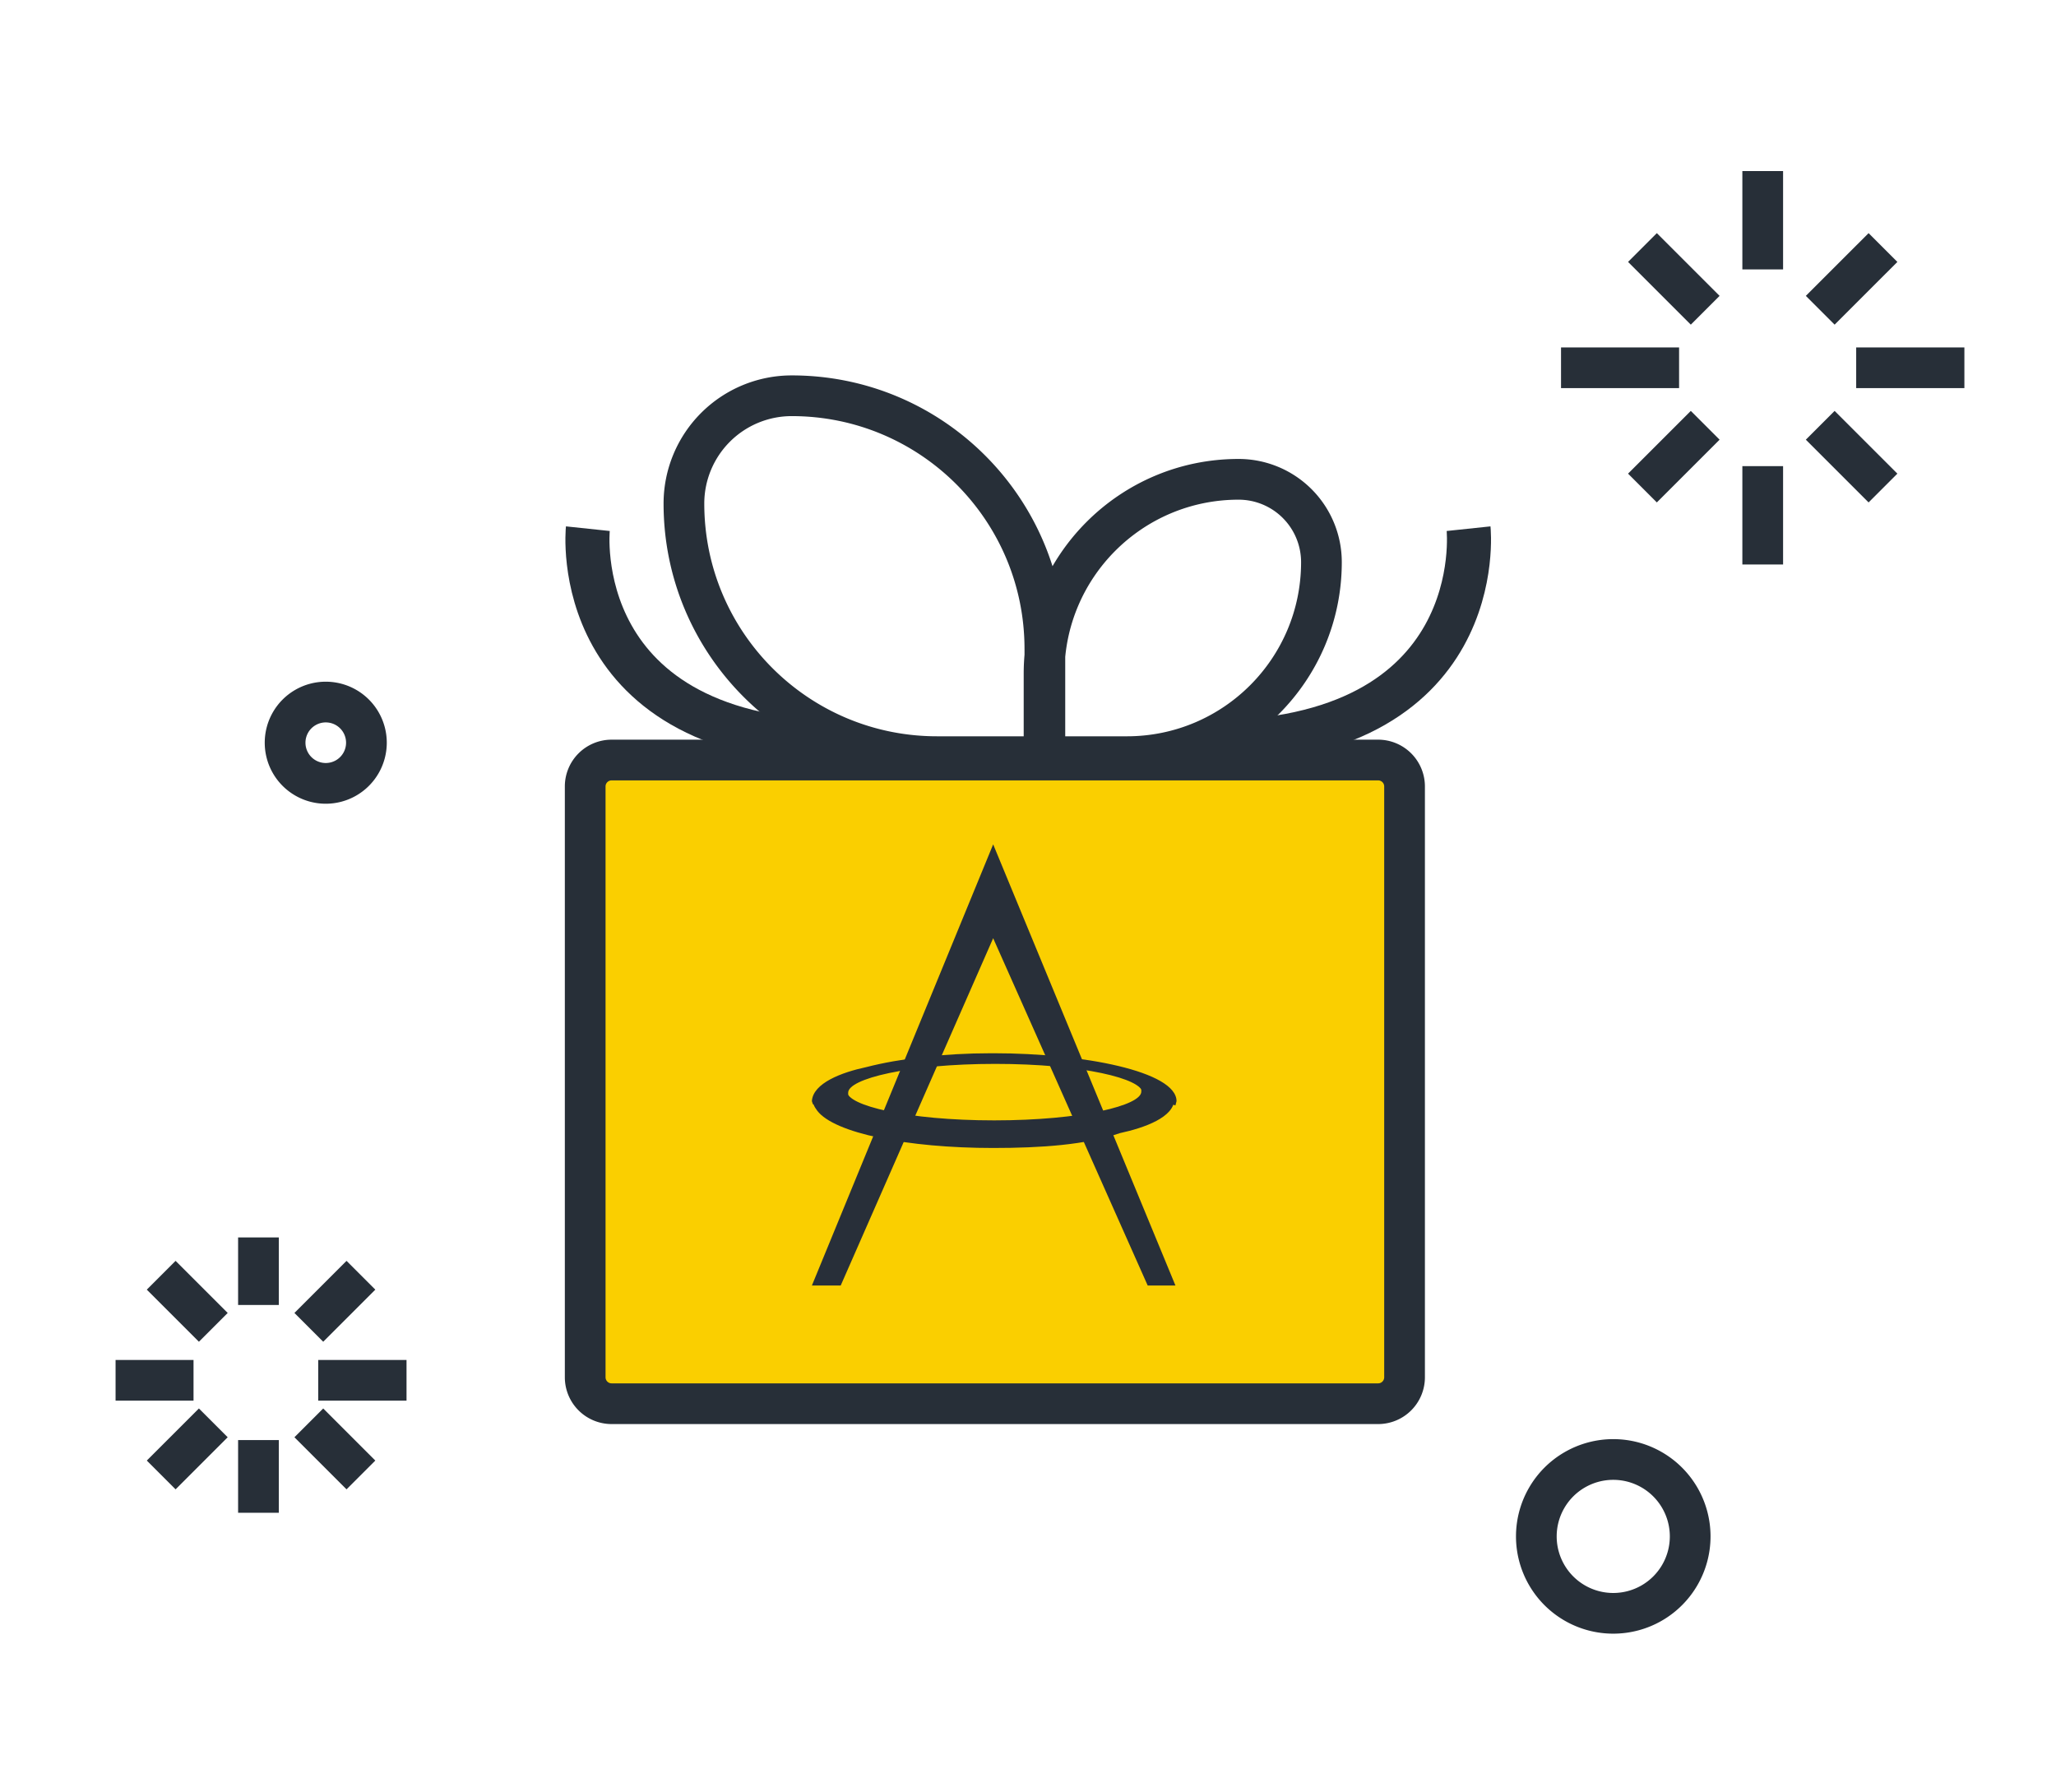 <svg xmlns="http://www.w3.org/2000/svg" xmlns:xlink="http://www.w3.org/1999/xlink" width="140" height="122" viewBox="0 0 140 122">
    <defs>
        <path id="a" d="M0 102.558h140V0H0z"/>
    </defs>
    <g fill="none" fill-rule="evenodd">
        <g transform="translate(0 10)">
            <mask id="b" fill="#fff">
                <use xlink:href="#a"/>
            </mask>
            <path fill="#272F38" fill-rule="nonzero" d="M127.239 5.875l1.96 1.96-4.273 4.272-1.96-1.96zM110.86 7.835l1.96-1.96 4.273 4.272-1.96 1.96zM115.133 17.98l1.96 1.96-4.274 4.272-1.96-1.96zM122.966 19.94l1.96-1.96 4.273 4.272-1.96 1.96zM133.762 13.657v2.772h-7.368v-2.772zM114.335 13.657v2.772h-8.039v-2.772zM118.643 1.647h2.773v6.699h-2.773zM118.643 21.741h2.773v6.698h-2.773z" mask="url(#b)"/>
            <g mask="url(#b)">
                <path fill="#FACF00" d="M93.842 41.753H41.646c-.992 0-1.798.805-1.798 1.8v40.232c0 .993.806 1.799 1.798 1.799h52.196c.994 0 1.799-.806 1.799-1.8V43.553c0-.994-.805-1.799-1.8-1.799"/>
                <path fill="#272F38" fill-rule="nonzero" d="M93.842 40.367a3.185 3.185 0 0 1 3.185 3.185v40.233a3.185 3.185 0 0 1-3.185 3.185H41.646a3.185 3.185 0 0 1-3.184-3.185V43.552a3.185 3.185 0 0 1 3.184-3.185h52.196zm0 2.772H41.646a.413.413 0 0 0-.412.413v40.233c0 .228.185.413.412.413h52.196a.413.413 0 0 0 .413-.413V43.552a.413.413 0 0 0-.413-.413z"/>
                <path fill="#282F39" d="M55.284 64.983c.073-1.232 2.035-1.963 3.706-2.32 2.248-.58 5.296-.943 8.492-.943h.217c6.029 0 12.415 1.234 12.415 3.263l-.075.288-2.25-.653v-.214c0-.942-4.061-1.96-10.016-1.96-5.956 0-10.018 1.018-10.018 1.96v.214l-2.398.582-.073-.217z"/>
                <path fill="#282F39" d="M67.628 47.496L55.285 77.535h1.962l10.381-23.648L78.15 77.535h1.89z"/>
                <path fill="#282F39" d="M67.628 68.17c-5.878 0-10.816-1.013-11.98-2.537-.216-.287-.363-.579-.29-.868l.074-.074 2.25-.65v.293c0 .937 4.068 1.956 10.016 1.956 5.95 0 10.017-1.019 10.017-1.956v-.294l2.25.578v.217c0 1.242-2.035 1.964-3.7 2.322-2.326.801-5.37 1.013-8.637 1.013"/>
                <path fill="#272F38" fill-rule="nonzero" d="M72.535 41.523c0 .765-.621 1.386-1.387 1.386h-7.345c-10.283 0-18.618-8.335-18.618-18.618v-.001a8.726 8.726 0 0 1 8.726-8.727h.004c10.283 0 18.62 8.336 18.62 18.618v7.342zm-2.773-7.342c0-8.752-7.095-15.846-15.847-15.846h-.004a5.954 5.954 0 0 0-5.954 5.955c0 8.753 7.094 15.847 15.846 15.847h5.96v-5.956zm6.975 5.956c6.55 0 11.858-5.307 11.858-11.856a4.254 4.254 0 0 0-4.254-4.256c-6.553 0-11.861 5.307-11.861 11.856v4.256h4.257zm-7.03 1.386V35.88c0-8.08 6.55-14.628 14.63-14.628a7.026 7.026 0 0 1 7.03 7.025c0 8.082-6.55 14.63-14.63 14.63h-5.643c-.766 0-1.386-.62-1.386-1.385zM23.597 75.857l1.96 1.96-3.548 3.547-1.96-1.96zM13.544 85.908l1.96 1.96-3.547 3.547-1.96-1.96zM9.996 77.817l1.96-1.96 3.549 3.547-1.96 1.96zM20.049 87.868l1.96-1.96 3.548 3.547-1.96 1.96zM27.682 82.604v2.772h-6.014v-2.772zM13.178 82.604v2.772H7.87v-2.772zM16.213 74.263h2.773v4.598h-2.773zM16.213 88.058h2.773v4.952h-2.773zM113.704 94.62a3.852 3.852 0 1 0-7.704 0 3.852 3.852 0 0 0 7.704 0zm2.772 0a6.623 6.623 0 1 1-13.247-.002 6.623 6.623 0 0 1 13.247.002zM23.565 40.574a1.382 1.382 0 1 0-2.765 0 1.382 1.382 0 0 0 2.765 0zm2.772 0a4.155 4.155 0 1 1-8.31 0 4.155 4.155 0 0 1 8.31 0z"/>
            </g>
        </g>
        <path stroke="#272F38" stroke-linejoin="round" stroke-width="3" d="M100 36s1.536 14.574-17.84 14.574M40.029 36s-1.536 14.574 17.84 14.574"/>
    </g>
</svg>
